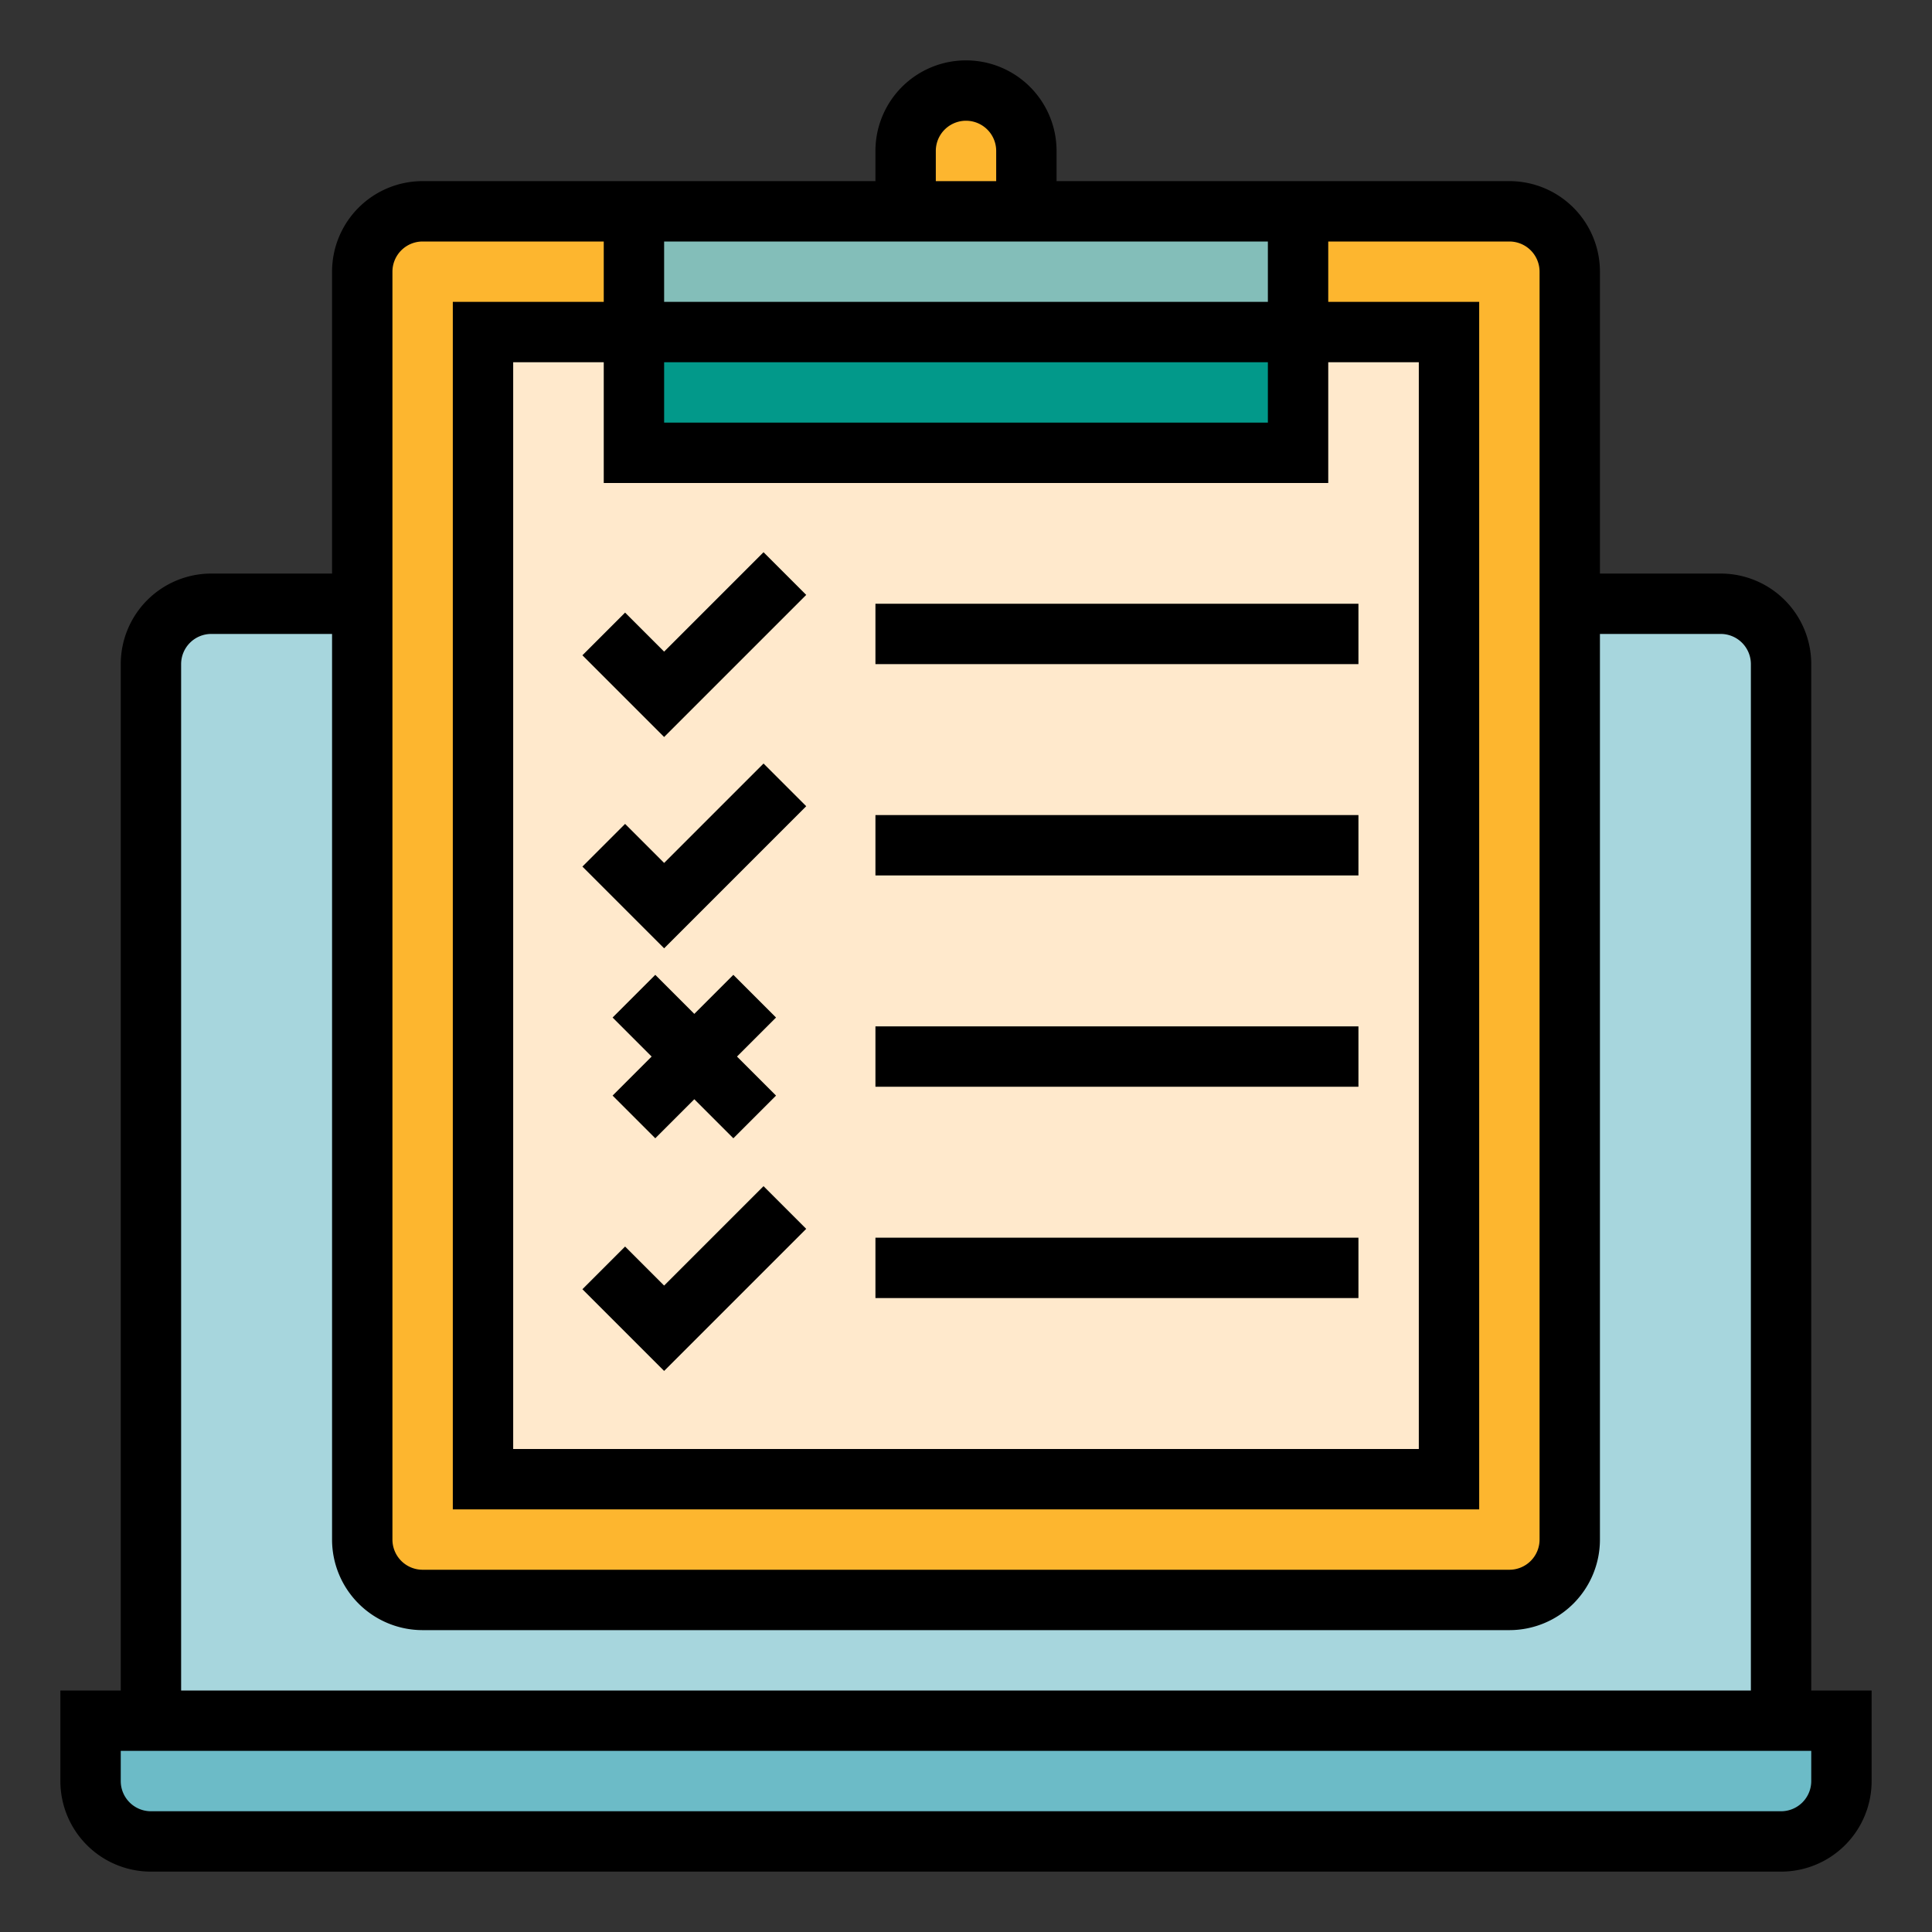 <?xml version="1.0"?>
<svg xmlns="http://www.w3.org/2000/svg" viewBox="0 0 64 64" width="512" height="512"><rect x="0" y="0" width="64" height="64" fill="#333333" stroke="none"/><g id="Filled_Outline" data-name="Filled Outline"><path d="M7,20H57a2,2,0,0,1,2,2V57a0,0,0,0,1,0,0H5a0,0,0,0,1,0,0V22A2,2,0,0,1,7,20Z" style="fill:#a7d6dd"/><path d="M3,57H61v2a2,2,0,0,1-2,2H5a2,2,0,0,1-2-2Z" style="fill:#6cbbc7"/><path d="M30,7h4V5a2,2,0,0,0-2-2h0a2,2,0,0,0-2,2Z" style="fill:#fdb62f"/><rect x="12" y="7" width="40" height="46" rx="2" ry="2" style="fill:#fdb62f"/><rect x="16" y="11" width="32" height="38" style="fill:#ffe9cc"/><rect x="21" y="7" width="22" height="4" style="fill:#83beb9"/><polyline points="21 11 21 15 43 15 43 11" style="fill:#02998a"/><path d="M60,22a3,3,0,0,0-3-3H53V9a3,3,0,0,0-3-3H35V5a3,3,0,0,0-6,0V6H14a3,3,0,0,0-3,3V19H7a3,3,0,0,0-3,3V56H2v3a3,3,0,0,0,3,3H59a3,3,0,0,0,3-3V56H60ZM31,5a1,1,0,0,1,2,0V6H31ZM42,8v2H22V8ZM22,12H42v2H22Zm22,4V12h3V48H17V12h3v4ZM13,9a1,1,0,0,1,1-1h6v2H15V50H49V10H44V8h6a1,1,0,0,1,1,1V51a1,1,0,0,1-1,1H14a1,1,0,0,1-1-1ZM6,22a1,1,0,0,1,1-1h4V51a3,3,0,0,0,3,3H50a3,3,0,0,0,3-3V21h4a1,1,0,0,1,1,1V56H6ZM60,59a1,1,0,0,1-1,1H5a1,1,0,0,1-1-1V58H60Z"/><polygon points="22 24.414 26.707 19.707 25.293 18.293 22 21.586 20.707 20.293 19.293 21.707 22 24.414"/><rect x="29" y="20" width="16" height="2"/><polygon points="22 28.586 20.707 27.293 19.293 28.707 22 31.414 26.707 26.707 25.293 25.293 22 28.586"/><rect x="29" y="27" width="16" height="2"/><rect x="29" y="34" width="16" height="2"/><rect x="29" y="41" width="16" height="2"/><polygon points="21.707 37.707 23 36.414 24.293 37.707 25.707 36.293 24.414 35 25.707 33.707 24.293 32.293 23 33.586 21.707 32.293 20.293 33.707 21.586 35 20.293 36.293 21.707 37.707"/><polygon points="22 42.586 20.707 41.293 19.293 42.707 22 45.414 26.707 40.707 25.293 39.293 22 42.586"/></g></svg>
